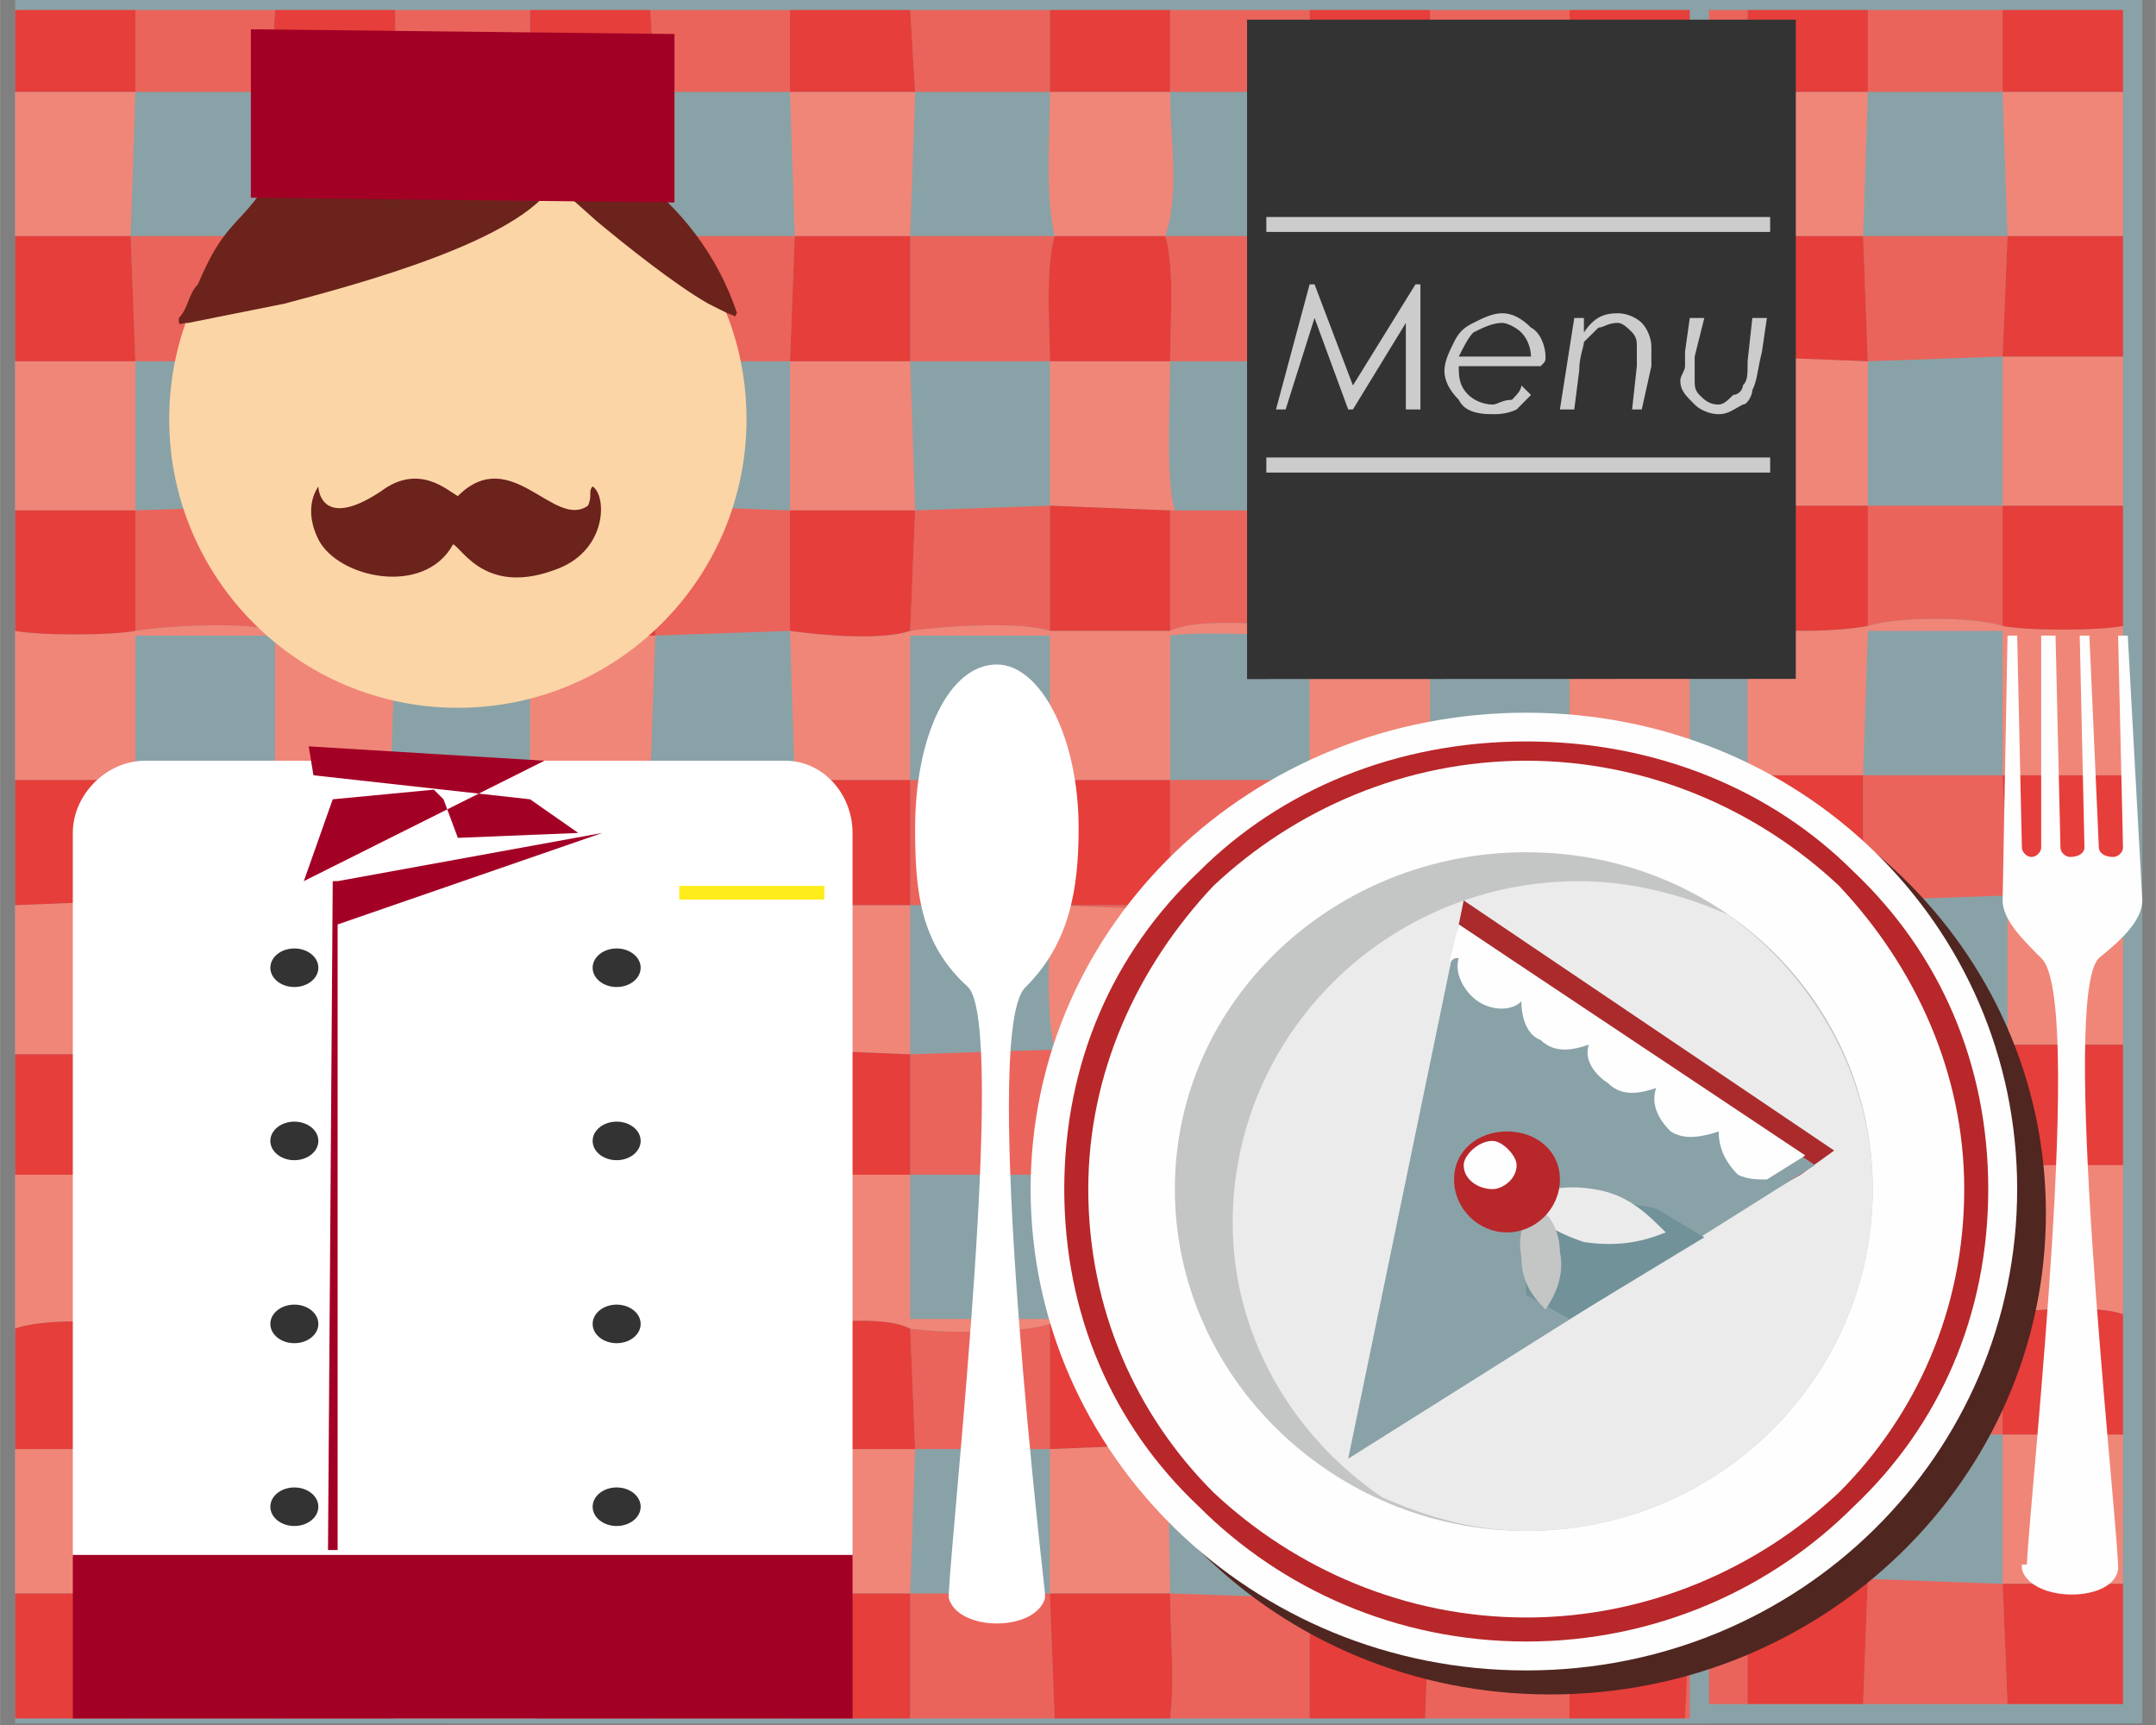 <?xml version="1.0" encoding="UTF-8"?>
<!DOCTYPE svg PUBLIC "-//W3C//DTD SVG 1.1//EN" "http://www.w3.org/Graphics/SVG/1.1/DTD/svg11.dtd">
<!-- Creator: CorelDRAW X7 -->
<svg xmlns="http://www.w3.org/2000/svg" xml:space="preserve" width="118.533mm" height="94.827mm" version="1.1" style="shape-rendering:geometricPrecision; text-rendering:geometricPrecision; image-rendering:optimizeQuality; fill-rule:evenodd; clip-rule:evenodd"
viewBox="0 0 11853 9483"
 xmlns:xlink="http://www.w3.org/1999/xlink">
 <rect x="0" y="0" width="11853" height="9483" fill="#808080" stroke="none"/>
 <defs>
  <style type="text/css">
   <![CDATA[
    .fil5 {fill:#FCD5A6}
    .fil16 {fill:#333333}
    .fil6 {fill:#502621}
    .fil14 {fill:#6B231C}
    .fil12 {fill:#729299}
    .fil0 {fill:#89A2A7}
    .fil15 {fill:#A30026}
    .fil11 {fill:#AB2B2C}
    .fil13 {fill:#B8272A}
    .fil8 {fill:#C4C5C5}
    .fil19 {fill:#CCCCCC}
    .fil4 {fill:#E63E3A}
    .fil2 {fill:#EA645B}
    .fil9 {fill:#EBEBEB}
    .fil1 {fill:#F08678}
    .fil3 {fill:#FEF5D6}
    .fil7 {fill:#FEFEFE}
    .fil17 {fill:#FFEC1B}
    .fil10 {fill:white}
    .fil18 {fill:#CCCCCC;fill-rule:nonzero}
   ]]>
  </style>
 </defs>
 <g id="Слой_x0020_1">
  <polygon class="fil0" points="11778,-51 11778,9474 2464,9474 2464,-51 "/>
  <path class="fil1" d="M6803 4262l635 0 0 -794 768 0 0 767 635 0 26 -767c159,-27 556,0 741,0l0 794 635 0 26 -794 741 0 0 794 662 0 0 -821c-133,27 -529,27 -662,0 -158,-52 -582,-52 -741,0 -132,27 -555,53 -661,-26 -185,0 -609,-53 -741,26l-661 0c-159,-52 -582,-26 -768,0 -158,53 -476,27 -661,0l26 821zm2779 2963c185,-26 502,-53 687,0 159,53 583,53 741,0 133,-26 529,-53 662,0l0 -820 -662 0 0 794 -741 0 -26 -794 -635 0 -26 820 0 0zm-7012 0c132,-26 529,-26 662,0 158,53 608,53 740,0 212,-26 450,-26 662,0 132,79 582,26 767,26 132,-79 476,-26 662,-52l-27 -794 -661 0 0 794c-186,0 -582,52 -741,0l0 -768 -662 0 0 768 -740 0 0 -794 -662 0 0 820zm0 -2963l662 0 0 -794 740 0 0 767 662 0 0 -767c159,-53 555,0 741,0l0 794 661 0 27 -794c-186,-27 -530,26 -662,-53 -185,0 -635,-53 -767,26 -212,27 -476,53 -662,0 -158,-52 -582,-26 -740,0 -133,27 -530,27 -662,0l0 821zm1429 1455l635 0c159,79 555,53 741,26 105,-53 502,0 661,0 27,-185 27,-635 0,-793l-608 -27 -53 0 0 794 -741 0 0 -794 -53 0 -609 27c0,185 -26,608 27,767zm2778 1508c185,-26 503,-53 661,0 186,26 609,53 768,0l661 -26 -26 -768 -635 0 0 768 -768 0 0 -794 -635 0 -26 820z"/>
  <path class="fil2" d="M7438 4923l768 27 661 0 741 -27 26 0c-79,-106 -52,-529 0,-661l-26 0 -767 -27 26 688 -661 0 0 -688 -768 27 0 661z"/>
  <path class="fil3" d="M11672 4262l0 -424 0 424zm0 2143l0 608 0 -608zm-8467 2963zm8467 0zm0 -7408l0 53 0 -53zm0 3783l0 -661 0 661zm0 -4445l0 -476 0 476zm-2064 8070l-53 0 53 0z"/>
  <path class="fil1" d="M5401 9368l0 -26c-212,0 -556,-27 -741,26l741 0zm-2831 -4445l0 820 635 0 27 -793 740 0 0 -27c-132,-26 -582,-26 -740,0l-662 0zm1429 -3625l635 -26c159,106 555,53 767,53l0 -27 -767 -26 0 -767 -662 0 27 793zm5609 1482l661 0 0 -794 -661 -26 -26 0 26 820zm1429 2143l0 820 635 0 0 -820c-133,53 -503,27 -635,0zm-5662 -2143l661 0 0 -794 -661 -26 0 820zm0 5927l661 -27 0 -794 -661 0 0 821zm-2805 0l662 0 0 -821 -662 0 0 609 0 212zm4207 -5927l688 0 -27 -820 -635 0 -26 820zm2831 5927l661 -27 0 -794 -661 0 0 821zm-7038 -5927l662 0 0 -820 -662 0 0 211 0 609zm8440 5927l662 0 0 -821 -662 0 0 821zm0 -5927l662 0 0 -820 -662 0 0 820zm-4207 5927l635 0 27 -821 -688 0 26 821z"/>
  <path class="fil2" d="M10243 4950l794 -27 -27 -661 -767 0 0 688zm-4207 0l767 -27 0 -661 -767 0 0 688zm4207 1455l767 0 27 -662 -794 0 0 662zm-4207 0l767 0 0 -662 -767 0 0 662zm5636 0l0 -662 0 662zm-635 2963l-27 -661 -741 -27 -26 688 794 0zm-4234 0l0 -661 -767 -27 0 688 767 0zm-3571 -2963l740 26 27 -714 -794 26 27 662zm4974 2963l0 -688 -768 27 0 661 768 0zm3466 -7408l0 -662 0 662zm0 7408l0 -556 0 556zm-1403 -7382l741 -26 27 -662 -794 0 26 688zm-4233 0l767 -26 0 -662 -767 0 0 688zm-2831 7382l794 0 -27 -688 -740 27 -27 661zm27 -7408l740 26 27 -688 -794 0 27 662z"/>
  <path class="fil1" d="M3972 2754l662 0 0 -768 -662 0 0 768zm4207 0l662 26 26 0c-53,-159 0,-582 -26,-794l-635 0 -27 768zm-4207 5926l662 0c0,-211 -53,-635 26,-794l-688 0 0 794zm4234 0l635 0c26,-211 -27,-608 26,-794l-26 0 -662 27 27 767z"/>
  <path class="fil2" d="M8841 1986l741 -26 26 0 0 -662 -767 -26c53,212 0,503 0,714z"/>
  <path class="fil1" d="M9608 5743l635 0 0 -793 -609 -27 -26 0 0 820zm-2805 -4445l635 0 0 -793 -661 0 26 793zm-4233 0l635 0 27 -793 -662 0 0 158 0 635zm8467 0l635 0 0 -793 -662 0 27 793zm-2831 0l635 -26c53,-212 0,-529 26,-767l-661 0c0,238 -53,555 0,793zm0 4419l635 0c53,-185 26,-529 26,-767l-661 0c0,238 -27,555 0,767zm1402 -4419l635 0 26 -793 -661 0 0 793zm-4207 0l635 0 0 -793 -661 -27 26 820z"/>
  <path class="fil2" d="M7438 1960l768 26c0,-211 -27,-502 0,-688l-768 0 0 662zm2117 7408l53 0 0 -661 -767 -27c0,212 53,476 0,688l714 0zm-2117 -2963l768 26c-27,-211 -27,-502 0,-714l-768 26 0 662z"/>
  <path class="fil1" d="M6803 5743l635 0 0 -820 -635 0 0 820zm-3598 3625l-79 0 79 0z"/>
  <path class="fil2" d="M8841 6431l767 -26 26 0c-52,-80 -26,-238 -26,-344 0,-159 -26,-238 53,-318l-53 0 -767 -26c53,185 26,503 0,714z"/>
  <path class="fil1" d="M11672 9368l-159 0 159 0zm-1985 0l-79 0 79 0z"/>
  <path class="fil2" d="M4581 4923l847 0c-106,-132 -27,-476 -53,-661l-741 -27c0,159 26,582 -53,688zm1455 2963l741 0 0 -661 -714 -26 -27 687zm27 -4418l714 -27 0 -661 -741 0 27 688zm-2831 1455c158,-26 608,-26 740,0l0 -688 -740 27 0 661zm1402 1508l741 -26 26 0 -26 -662c-186,27 -582,53 -741,-26l0 714zm4207 1455l767 0 -26 -661 -715 -26 -26 687zm2831 -3624l0 370 0 -370zm-7012 5106c185,-53 529,-26 741,-26l-26 -635 -741 -27 0 688 26 0zm-26 -7382l741 -26 26 -635c-212,0 -608,53 -767,-53l0 714zm-1402 1455c158,-26 582,-52 740,0l0 -687 -740 26 0 661zm8440 0l0 -79 0 79zm-1403 0c159,-52 583,-52 741,0l0 -661 -741 0 0 661 0 0zm-2831 0c186,-26 609,-52 768,0l-27 -687 -714 26 -27 661 0 0zm2831 4445l741 0 0 -661c-158,53 -582,53 -741,0l0 661 0 0zm-2804 0l714 27 27 -688c-159,53 -582,26 -768,0l27 661 0 0zm-2831 -4445c132,-79 582,-26 767,-26l-26 -635 -741 -26 0 687zm-1402 4445l740 0 0 -661c-132,53 -582,53 -740,0l0 661 0 0zm5635 -4445c132,-79 556,-26 741,-26l0 -635 -767 0 26 661 0 0zm-4233 4445l741 0 26 -635c-185,0 -635,53 -767,-26l0 661z"/>
  <path class="fil4" d="M8206 6431l635 0c26,-211 53,-529 0,-714l-635 0c-27,212 -27,503 0,714zm-1429 -2990c185,27 503,53 661,0l27 -661 -688 0 0 661 0 0zm1429 -1455l635 0c0,-211 53,-502 0,-714l-635 26c-27,186 0,477 0,688zm1402 5900l661 0 0 -661c-185,-53 -502,-26 -687,0l26 661zm-5636 -4445c186,53 450,27 662,0l0 -687 -662 0 0 687 0 0zm2805 4445l688 0 -27 -661c-158,-53 -476,-26 -661,0l0 661zm-1376 -4471c132,79 476,26 662,53l-27 -688 -661 0 26 635zm-26 4471l661 0 27 -687c-186,26 -530,-27 -662,52l-26 635zm-1403 0l662 0 0 -661c-212,-26 -450,-26 -662,0l0 661zm7038 0l662 0 0 -661c-133,-53 -529,-26 -662,0l0 661 0 0zm-8440 0l662 0 0 -661c-133,-26 -530,-26 -662,0l0 661 0 0zm6271 1482c53,-212 0,-476 0,-688l-635 0 0 688 635 0zm-6271 -5927c132,27 529,27 662,0l0 -661 -662 0 0 661 0 0zm8440 0c133,27 529,27 662,0l0 -661 -662 0 0 661 0 0zm-1402 -26c106,79 529,53 661,26l0 -661 -661 0 0 635zm-1429 4498l662 -27 26 -687 -661 26 -27 688zm-4207 -2990l0 27 609 -27c79,-106 53,-529 53,-688l-662 0 0 688zm4869 -688l-635 0 0 688 661 0 -26 -688zm-4869 2196l662 0 0 -714 -635 0 -27 714zm662 2937l0 -688 -662 0 27 688 635 0zm-662 -7382l662 0 0 -714 -635 26 -27 688zm4234 1455l661 0 -26 -661 -662 -26 27 687zm1428 1482l609 27 0 -688 -609 0c-52,132 -79,555 0,661zm1403 0c132,27 502,53 635,0l0 -661 -662 0 27 661 0 0zm-5609 0l608 27 0 -688 -661 0c26,185 -53,529 53,661zm-53 820l26 662 635 0 0 -662c-159,0 -556,-53 -661,0zm26 3599l0 26 635 0 0 -688 -661 27 26 635zm-26 -7382l661 26 0 -688 -635 0 0 27 -26 635zm1428 0l635 0 0 -662 -635 0 0 662zm2831 4445l609 0 0 -662 -582 0c-79,80 -53,159 -53,318 0,106 -26,264 26,344zm-26 2963l635 0 26 -688 -661 27 0 661zm-2170 0l0 -661 -635 0 0 661 635 0zm-4868 -7408l662 0 -27 -662 -635 0 0 662zm556 7408l79 0 27 -661 -662 0 0 661 556 0zm8387 0l159 0 0 -661 -662 0 27 661 476 0zm-503 -7408l662 0 0 -662 -635 0 -27 662zm-1402 0l661 26 -26 -688 -635 0 0 662zm-2805 4445l635 0 0 -662 -635 0 0 662zm-4233 -1482l662 0 0 -661 -662 0 0 661zm4233 0l635 0 0 -661 -635 0 0 661zm4207 1482l662 0 0 -662 -635 0 -27 662zm-8440 0l662 0 -27 -662 -635 0 0 662z"/>
  <path class="fil2" d="M10269 505l741 0 0 -450 -741 0 0 450zm-7037 0l740 0 0 -450 -740 0 0 450zm8440 -450zm-5636 450l741 0 0 -450 -741 0 0 450zm1402 0l768 0 0 -450 -768 0 0 450zm1429 0l741 0 0 -450 -767 0 26 450zm-4233 0l741 -27 0 -423 -741 0 0 450z"/>
  <path class="fil4" d="M8206 505l661 0 -26 -450 -635 0 0 450zm-1429 0l661 0 0 -450 -661 0 0 450zm-1402 -27l661 27 0 -450 -661 0 0 423zm4233 27l661 0 0 -450 -661 0 0 450zm-7038 0l662 0 0 -450 -662 0 0 450zm8440 0l662 0 0 -450 -662 0 0 450zm-7038 0l662 0 0 -450 -662 0 0 450z"/>
  <path class="fil3" d="M2570 5743l0 -820 0 820zm0 1456l0 -794 0 794zm0 -2937l0 -794 0 794zm0 -2964l0 -635 0 635zm0 873l0 -211 0 211zm0 6536l0 -212 0 212z"/>
  <path class="fil2" d="M2570 4923l0 -661 0 661zm0 1482l0 -662 0 662zm0 2963l0 -661 0 661zm0 -7408l0 -662 0 662zm0 1481l0 -264 0 264zm0 3943l0 -159 0 159z"/>
  <polygon class="fil0" points="9396,-51 9396,9474 83,9474 83,-51 "/>
  <path class="fil1" d="M4369 4288l635 0 0 -794 768 0 0 794 661 0 0 -794c159,-26 582,0 767,0l0 794 662 0 0 -794 767 0 0 794 661 0 0 -820c-132,53 -529,26 -661,0 -159,-53 -609,-53 -767,0 -133,26 -529,53 -662,-27 -185,0 -608,-52 -767,27l-661 0c-159,-53 -583,-27 -768,0 -159,53 -476,26 -661,0l26 820zm2831 2990c185,-27 477,-27 662,0 158,53 582,53 767,26 132,-53 529,-53 661,0l0 -846 -661 0 0 820 -767 -27 0 -793 -662 0 0 820 0 0zm-7117 26c132,-53 529,-53 661,0 159,27 609,27 741,-26 212,-27 477,0 688,0 132,79 582,26 767,26 133,-79 477,-26 662,-26l-27 -820 -661 0 0 820c-185,0 -582,26 -741,-27l-26 -767 -635 -26 0 793 -768 27 0 -820 -661 0 0 846 0 0zm0 -3016l661 0 0 -794 768 0 0 794 635 0 26 -767c159,-80 556,-27 741,-27l0 794 661 0 27 -794c-185,0 -529,27 -662,-53 -185,0 -635,-52 -767,27 -211,26 -476,53 -661,0 -159,-53 -609,-27 -768,0 -132,26 -529,26 -661,0l0 820zm1429 1482l635 0c158,79 582,53 767,26 132,-53 503,-26 661,-26 27,-159 27,-635 0,-794l-661 0 0 794 -741 0 0 -794 -661 0c-27,212 -27,609 0,794zm2831 1508c185,0 502,-53 661,26 185,27 609,27 768,-26l687 0 -26 -794 -661 -26 0 793 -768 0 0 -793 -661 0 0 820 0 0z"/>
  <path class="fil2" d="M5004 4976l768 0 661 26 767 -26 27 0c-80,-106 -53,-529 0,-688l-794 0 0 688 -661 0 0 -688 -768 0 0 688z"/>
  <path class="fil3" d="M9290 4288l0 -397 0 397zm0 2170l0 608 0 -608zm-8546 2989l-26 0 26 0zm8546 0l-26 0 26 0zm0 -7461l0 53 0 -53zm0 3810l0 -661 0 661zm0 -4498l0 -476 0 476zm-2090 8149l-53 0 53 0z"/>
  <path class="fil1" d="M2940 9447l0 -26c-211,0 -555,-53 -767,26l767 0zm-2857 -4471l0 820 635 0 26 -820 768 0c-159,-53 -609,-26 -768,-26l-661 26zm1429 -3678l635 0c185,80 582,27 793,27l0 -27 -767 0 0 -793 -688 0 27 793zm5688 1508l662 -26 0 -794 -688 0 26 820zm1429 2170l0 794 661 26 0 -846c-132,52 -502,26 -661,26zm-5715 -2170l688 -26 -27 -794 -661 0 0 820zm0 5980l661 -26 27 -794 -688 -27 0 847zm-2831 -26l661 0 0 -794 -661 0 0 582 0 212zm4260 -5954l688 0 -27 -820 -661 0 0 820zm2857 5980l662 -26 0 -794 -662 -27 0 847zm-7117 -5980l661 0 0 -820 -661 0 0 212 0 608zm8546 5954l661 0 0 -794 -661 0 0 794zm-26 -5954l687 0 0 -820 -661 0 -26 820zm-4260 5954l661 0 27 -794 -688 0 0 794z"/>
  <path class="fil2" d="M7835 4976l794 0 0 -688 -767 0 -27 688zm-4260 0l794 0 0 -688 -794 0 0 688zm4287 1482l767 0 0 -688 -767 0 0 688zm-4287 0l768 0 26 -688 -794 0 0 688zm5715 0l0 -662 0 662zm-661 2989l0 -687 -767 0 -27 687 794 0zm-4260 0l-26 -687 -768 0 0 687 794 0zm-3625 -2989l768 0 0 -688 -794 26 26 662zm5054 2989l-26 -687 -768 0 0 687 794 0zm3492 -7461l0 -688 0 688zm-26 7461l26 0 0 -582 -26 582zm-1402 -7461l767 0 0 -688 -767 0 0 688zm-4287 0l768 0 26 -688 -794 0 0 688zm-2857 7461l794 0 0 -687 -768 0 -26 687zm26 -7461l768 0 0 -688 -794 0 26 688z"/>
  <path class="fil1" d="M1485 2780l688 0 0 -794 -661 0 -27 794zm4287 0l661 26 26 0c-52,-158 -26,-582 -26,-820l-661 0 0 794zm-4260 5980l661 0c0,-212 -53,-635 27,-794l-715 0 27 794zm4260 0l661 0c0,-239 -26,-635 26,-821l-26 0 -661 27 0 794z"/>
  <path class="fil2" d="M6433 1986l794 0 -27 -688 -793 0c52,186 26,477 26,688l0 0z"/>
  <path class="fil1" d="M7200 5796l53 0 609 -26 -27 -794 -635 0 0 820zm-2831 -4498l635 0 27 -793 -688 0 26 793zm-4286 0l635 0 26 -793 -661 0 0 158 0 635zm8546 0l661 0 0 -793 -661 0 0 793zm-2831 0l609 0c79,-238 26,-529 26,-793l-661 0c0,264 -27,555 26,793zm0 4472l609 0c79,-212 26,-556 26,-768l-661 -26c0,238 -27,582 26,794l0 0zm1402 -4472l662 0 0 -793 -662 0 0 793zm-4260 0l635 0 27 -793 -688 0 26 793z"/>
  <path class="fil2" d="M5004 1986l768 0c0,-185 -27,-502 26,-688l-794 0 0 688zm2143 7461l53 0 0 -661 -767 -26c0,211 26,476 0,687l714 0zm-2143 -2989l768 0c0,-186 -27,-503 26,-688l-794 26 0 662z"/>
  <path class="fil1" d="M4369 5770l635 26 0 -820 -635 0 0 794zm-3651 3677l-79 0 79 0z"/>
  <path class="fil2" d="M6433 6484l767 -26 27 0c-27,-80 -27,-238 -27,-344 0,-159 -26,-238 53,-318l-53 0 -793 -26c52,185 26,502 26,714l0 0z"/>
  <path class="fil1" d="M9264 9447l-159 0 159 0zm-1984 0l-80 0 80 0z"/>
  <path class="fil2" d="M2120 4976l847 0c-106,-132 -27,-503 -53,-688l-767 0c26,159 53,556 -27,688zm1482 2990l741 0 0 -688 -741 0 0 688zm0 -4472l741 -26 0 -662 -741 -26 0 714zm-2858 1456c159,0 609,-27 768,26l0 -688 -768 0 0 662zm1403 1534l767 -26 26 0 -26 -662c-185,27 -609,53 -767,-26l0 714 0 0zm4286 1455l767 0 0 -661 -741 0 -26 661zm2857 -3651l0 371 0 -371zm-7117 5159c212,-79 556,-26 767,-26l-26 -635 -741 -26 -26 687 26 0zm0 -7461l741 0 26 -661c-211,0 -608,53 -793,-27l26 688zm-1429 1482c159,-27 609,-53 768,0l-27 -688 -741 26 0 662zm8546 0l0 -79 0 79zm-1428 0c158,-53 608,-53 767,0l-26 -662 -741 -26 0 688zm-2858 0c185,-27 609,-53 768,0l0 -688 -741 26 -27 662zm2858 4498l767 0 0 -662c-185,27 -609,27 -767,-26l0 688 0 0zm-2831 0l741 0 0 -688c-159,53 -583,53 -768,26l27 662zm-2858 -4498c132,-79 582,-27 767,-27l-26 -635 -741 -26 0 688zm-1429 4498l741 0 0 -688c-132,53 -582,53 -741,26l0 662zm5689 -4498c159,-79 582,-27 767,-27l0 -635 -767 0 0 662zm-4260 4498l27 0 714 -27 26 -635c-185,0 -635,53 -767,-26l0 688 0 0z"/>
  <path class="fil4" d="M5772 6458l661 26c0,-212 26,-529 -26,-714l-609 0c-53,185 -26,502 -26,688zm-1429 -2990c185,26 502,53 661,0l27 -662 -688 0 0 662zm1429 -1482l661 0c0,-211 26,-502 -26,-688l-609 0c-53,186 -26,503 -26,688zm1428 5953l662 27 0 -688c-185,-27 -477,-27 -662,0l0 661zm-5688 -4471c185,53 450,26 661,0l0 -688 -688 0 27 688 0 0zm2831 4498l688 0 -27 -662c-159,-79 -476,-26 -661,-26l0 688zm-1403 -4525c133,80 477,53 662,53l0 -714 -688 26 26 635zm-26 4498l688 27 0 -688c-185,0 -529,-53 -662,26l-26 635zm-1429 27l688 0 0 -688c-211,0 -476,-27 -688,0l0 688zm7144 0l661 0 0 -662c-132,-53 -529,-53 -661,0l0 662 0 0zm-8546 0l661 0 0 -662c-132,-53 -529,-53 -661,0l0 662zm6350 1481c26,-211 0,-476 0,-687l-661 0 26 687 635 0zm-6350 -5979c132,26 529,26 661,0l0 -662 -661 0 0 662zm8546 0c132,26 529,53 661,0l0 -662 -687 0 26 662zm-1429 -27c133,80 529,53 662,27l0 -688 -662 26 0 635zm-1428 4525l661 -27 26 -661 -687 0 0 688zm-4260 -2990l608 0c80,-132 53,-529 27,-688l-635 0 0 688zm4921 -688l-661 0 0 688 661 0 0 -688zm-4921 2170l635 26 0 -714 -635 0 0 688zm635 2989l26 -687 -661 0 0 687 635 0zm-635 -7461l661 0 -26 -688 -635 0 0 688zm4260 1482l661 0 0 -662 -661 -26 0 688zm1455 1508l608 0 27 -688 -635 0c-53,159 -80,582 0,688zm1402 0c159,0 529,26 661,-26l0 -662 -661 0 0 688zm-5662 0l608 0 0 -688 -661 0c26,185 -53,556 53,688zm-53 820l26 662 635 0 0 -688c-158,0 -529,-27 -661,26zm26 3625l0 26 635 0 0 -687 -661 26 26 635zm-26 -7435l661 0 0 -688 -635 0 0 27 -26 661zm1429 0l661 0 0 -688 -635 0 -26 688zm2884 4472l635 0 0 -688 -609 26c-79,80 -53,159 -53,318 0,106 0,264 27,344zm-27 2989l635 0 27 -687 -662 26 0 661zm-2196 0l0 -687 -661 0 26 687 635 0zm-4921 -7461l661 0 -26 -688 -635 0 0 688zm556 7461l79 0 26 -687 -661 0 0 687 556 0zm8466 0l159 0 26 -582 0 -105 -661 0 0 687 476 0zm-476 -7461l661 0 0 -688 -661 0 0 688zm-1402 0l635 0 0 -688 -662 0 27 688zm-2884 4472l661 0 0 -662 -635 -26 -26 688zm-4260 -1482l661 -26 0 -662 -661 0 0 688zm4286 0l635 0 0 -688 -635 0 0 688zm4260 1482l661 0 0 -662 -661 -26 0 688zm-8546 0l661 0 -26 -662 -635 0 0 662z"/>
  <path class="fil2" d="M7862 505l767 0 0 -450 -767 0 0 450zm-7118 0l741 0 27 -450 -768 0 0 450zm8546 -450zm-5688 450l741 0 0 -450 -768 0 27 450zm1429 0l741 0 0 -450 -768 0 27 450zm1402 0l767 0 0 -450 -767 0 0 450zm-4260 0l741 0 0 -450 -741 0 0 450z"/>
  <path class="fil4" d="M5772 505l661 0 0 -450 -661 0 0 450zm-1429 0l688 0 -27 -450 -661 0 0 450zm-1429 0l688 0 -27 -450 -661 0 0 450zm4286 0l662 0 0 -450 -662 0 0 450zm-7117 0l661 0 0 -450 -661 0 0 450zm8546 0l661 0 0 -450 -661 0 0 450zm-7144 0l688 0 0 -450 -661 0 -27 450z"/>
  <path class="fil3" d="M83 5796l0 -820 0 820zm0 1482l0 -820 0 820zm0 -2990l0 -794 0 794zm0 -2990l0 -635 0 635zm0 900l0 -212 0 212zm0 6562l0 -212 0 212z"/>
  <path class="fil2" d="M83 4976l0 -688 0 688zm0 1482l0 -662 0 662zm0 2989l0 -687 0 687zm0 -7461l0 -688 0 688zm0 1482l0 -291 0 291zm0 3969l0 -133 0 133z"/>
  <circle class="fil5" cx="2517" cy="2304" r="1587"/>
  <path class="fil6" d="M8523 4050c1508,0 2725,1164 2725,2619 0,1456 -1217,2646 -2725,2646 -1508,0 -2699,-1190 -2699,-2646 0,-1455 1191,-2619 2699,-2619z"/>
  <path class="fil7" d="M11037 3494l53 0 26 1165c0,26 27,52 53,52 26,0 53,-26 53,-52l0 -1165 79 0 27 1165c0,26 26,52 53,52 53,0 79,-26 79,-52l-26 -1165 53 0 52 1165c0,26 27,52 80,52 26,0 53,-26 53,-52l-27 -1165 53 0 80 1456c0,105 -106,211 -239,317 -211,212 80,2858 106,3334l0 26c-26,185 -476,185 -529,0l0 -26 27 0c26,-476 317,-3122 79,-3334 -106,-106 -212,-212 -212,-317l27 -1456 0 0z"/>
  <path class="fil7" d="M8391 3918c1508,0 2699,1164 2699,2619 0,1455 -1191,2646 -2699,2646 -1508,0 -2725,-1191 -2725,-2646 0,-1455 1217,-2619 2725,-2619z"/>
  <path class="fil8" d="M8391 4685c1058,0 1905,820 1905,1852 0,1032 -847,1879 -1905,1879 -1058,0 -1932,-847 -1932,-1879 0,-1032 874,-1852 1932,-1852z"/>
  <path class="fil9" d="M9502 5029c476,344 794,900 794,1508 0,1032 -847,1879 -1905,1879 -291,0 -556,-80 -794,-186 -503,-344 -820,-899 -820,-1508 0,-1032 847,-1878 1905,-1878 291,0 582,79 820,185z"/>
  <path class="fil10" d="M5639 5426c-238,211 53,2857 106,3334l0 26c-53,185 -476,185 -529,0l0 -26c26,-477 317,-3123 106,-3334 -265,-238 -291,-529 -291,-873 0,-503 185,-900 449,-900 239,0 450,397 450,900 0,344 -53,635 -291,873l0 0z"/>
  <polygon class="fil11" points="9899,6458 7624,7728 7491,7913 8020,5082 8047,4950 10084,6325 "/>
  <polygon class="fil0" points="8020,5082 9978,6405 7412,8019 "/>
  <path class="fil7" d="M9925 6352l-211 132c-53,0 -106,0 -159,-26 -79,-80 -106,-159 -106,-238 -79,26 -185,52 -264,0 -80,-80 -106,-159 -80,-239 -79,27 -185,53 -264,-26 -80,-53 -133,-132 -106,-212 -80,27 -185,53 -265,-26 -79,-27 -106,-132 -106,-212 -52,53 -158,53 -238,0 -79,-53 -132,-159 -106,-238 -26,0 -26,0 -52,27l52 -212 1905 1270 0 0z"/>
  <polygon class="fil12" points="8391,7119 8364,6537 8814,6590 9105,6643 9370,6802 8629,7251 "/>
  <path class="fil9" d="M9158 6775c-106,-106 -211,-211 -397,-238 -158,-26 -317,0 -344,79 0,80 133,159 291,212 186,27 318,0 450,-53l0 0z"/>
  <path class="fil8" d="M8497 7199c53,-80 106,-186 79,-318 0,-132 -79,-238 -132,-238 -53,26 -106,132 -80,264 0,133 53,212 133,292l0 0z"/>
  <path class="fil13" d="M8285 6220c159,0 291,105 291,264 0,159 -132,291 -291,291 -159,0 -291,-132 -291,-291 0,-159 132,-264 291,-264z"/>
  <path class="fil13" d="M8391 4076c714,0 1349,265 1799,715 476,450 741,1058 741,1746 0,688 -265,1297 -741,1746 -450,450 -1085,741 -1799,741 -714,0 -1349,-291 -1799,-741 -477,-449 -741,-1058 -741,-1746 0,-688 264,-1296 741,-1746 450,-450 1085,-715 1799,-715zm1720 794c-450,-423 -1059,-688 -1720,-688 -662,0 -1270,265 -1720,688 -423,450 -688,1032 -688,1667 0,662 265,1244 688,1667 450,423 1058,688 1720,688 661,0 1270,-265 1720,-688 423,-423 688,-1005 688,-1667 0,-635 -265,-1217 -688,-1667z"/>
  <path class="fil7" d="M8206 6272c53,0 132,80 132,133 0,79 -79,132 -132,132 -80,0 -159,-53 -159,-132 0,-53 79,-133 159,-133z"/>
  <path class="fil14" d="M1856 796c-186,105 -53,0 -238,132l-80 53 -53 53c-26,0 -26,0 -53,26 -132,185 -211,185 -344,503 -53,53 -53,132 -105,185 0,53 0,27 52,27l530 -106c397,-106 1296,-344 1481,-662l238 212c159,132 424,344 609,450l106 53c79,26 26,26 53,0 -212,-635 -820,-1059 -1455,-1059 -397,-26 -477,53 -741,133l0 0zm-106 1878c-53,80 -53,185 0,291 106,212 582,318 741,27 53,26 185,291 582,132 264,-106 264,-397 185,-450 -26,27 0,53 -26,106 -186,132 -424,-344 -715,-53 -53,-26 -212,-185 -423,-26 -318,211 -344,0 -344,-27l0 0z"/>
  <polygon class="fil15" points="1379,161 3708,187 3708,1113 1379,1087 "/>
  <path class="fil10" d="M797 4182l3519 0c212,0 371,186 371,397l0 3942c0,239 -159,424 -371,424l-3519 0c-211,0 -397,-185 -397,-424l0 -3942c0,-212 186,-397 397,-397l0 0z"/>
  <ellipse class="fil16" cx="3390" cy="5320" rx="132" ry="106"/>
  <ellipse class="fil16" cx="3390" cy="6272" rx="132" ry="106"/>
  <ellipse class="fil16" cx="3390" cy="7278" rx="132" ry="106"/>
  <ellipse class="fil16" cx="3390" cy="8283" rx="132" ry="106"/>
  <ellipse class="fil16" cx="1618" cy="5320" rx="132" ry="106"/>
  <ellipse class="fil16" cx="1618" cy="6272" rx="132" ry="106"/>
  <ellipse class="fil16" cx="1618" cy="7278" rx="132" ry="106"/>
  <ellipse class="fil16" cx="1618" cy="8283" rx="132" ry="106"/>
  <polygon class="fil17" points="3734,4870 4532,4870 4532,4945 3734,4945 "/>
  <polygon class="fil15" points="400,8548 4687,8548 4687,9447 400,9447 "/>
  <polygon class="fil16" points="6856,108 9873,108 9873,3732 6856,3733 "/>
  <polygon class="fil18" points="7809,1563 7809,2251 7729,2251 7729,1775 7438,2251 7412,2251 7227,1748 7068,2251 7015,2251 7200,1563 7227,1563 7438,2119 7782,1563 "/>
  <path id="_1" class="fil18" d="M8470 2013l-450 0c0,53 0,106 53,158 27,27 80,53 133,53 26,0 53,-26 106,-26 26,-27 52,-53 52,-79l53 52 -79 80c-53,26 -106,26 -132,26 -106,0 -159,-26 -186,-79 -52,-53 -79,-106 -79,-159 0,-53 27,-106 53,-159 26,-53 53,-79 106,-105 53,-27 106,-53 159,-53 53,0 105,26 158,79 53,27 80,106 80,159 0,26 0,26 -27,53l0 0zm-53 -53c0,-53 -26,-106 -53,-132 -26,-27 -79,-53 -105,-53 -53,0 -106,26 -159,53 -27,26 -53,79 -80,132l397 0z"/>
  <path id="_2" class="fil18" d="M8655 1748l53 0 0 80c53,-80 106,-106 186,-106 53,0 105,26 132,53 26,26 53,79 53,132l0 106 -53 238 -53 0 26 -238 0 -106c0,-27 0,-53 -26,-80 -26,-26 -53,-52 -79,-52 -53,0 -80,26 -106,26l-80 79c0,27 -26,80 -26,159l-27 212 -79 0 79 -503 0 0z"/>
  <path id="_3" class="fil18" d="M9290 1748l80 0 -53 212 0 132c0,27 0,53 26,79 27,27 53,53 106,53 27,0 53,-26 80,-53 26,0 53,-26 53,-52 26,-27 26,-53 26,-133l26 -238 80 0 -27 185c-26,106 -26,159 -53,212 0,26 -26,79 -52,79 -53,27 -80,53 -133,53 -53,0 -106,-26 -132,-53 -53,-53 -79,-79 -79,-132 0,-26 26,-53 26,-79l0 -80 26 -185z"/>
  <path class="fil19" d="M6962 1193l2770 0 0 82 -2770 0 0 -82zm0 1322l2770 0 0 83 -2770 0 0 -83z"/>
  <path class="fil15" d="M1829 4844l27 0 1455 -265 -1455 503 0 3439 -53 0 26 -3677zm-132 -741l1296 79 -1323 662 159 -450 556 -53 53 53 79 212 662 -27 -265 -185 -1191 -132 -26 -159z"/>
 </g>
</svg>

